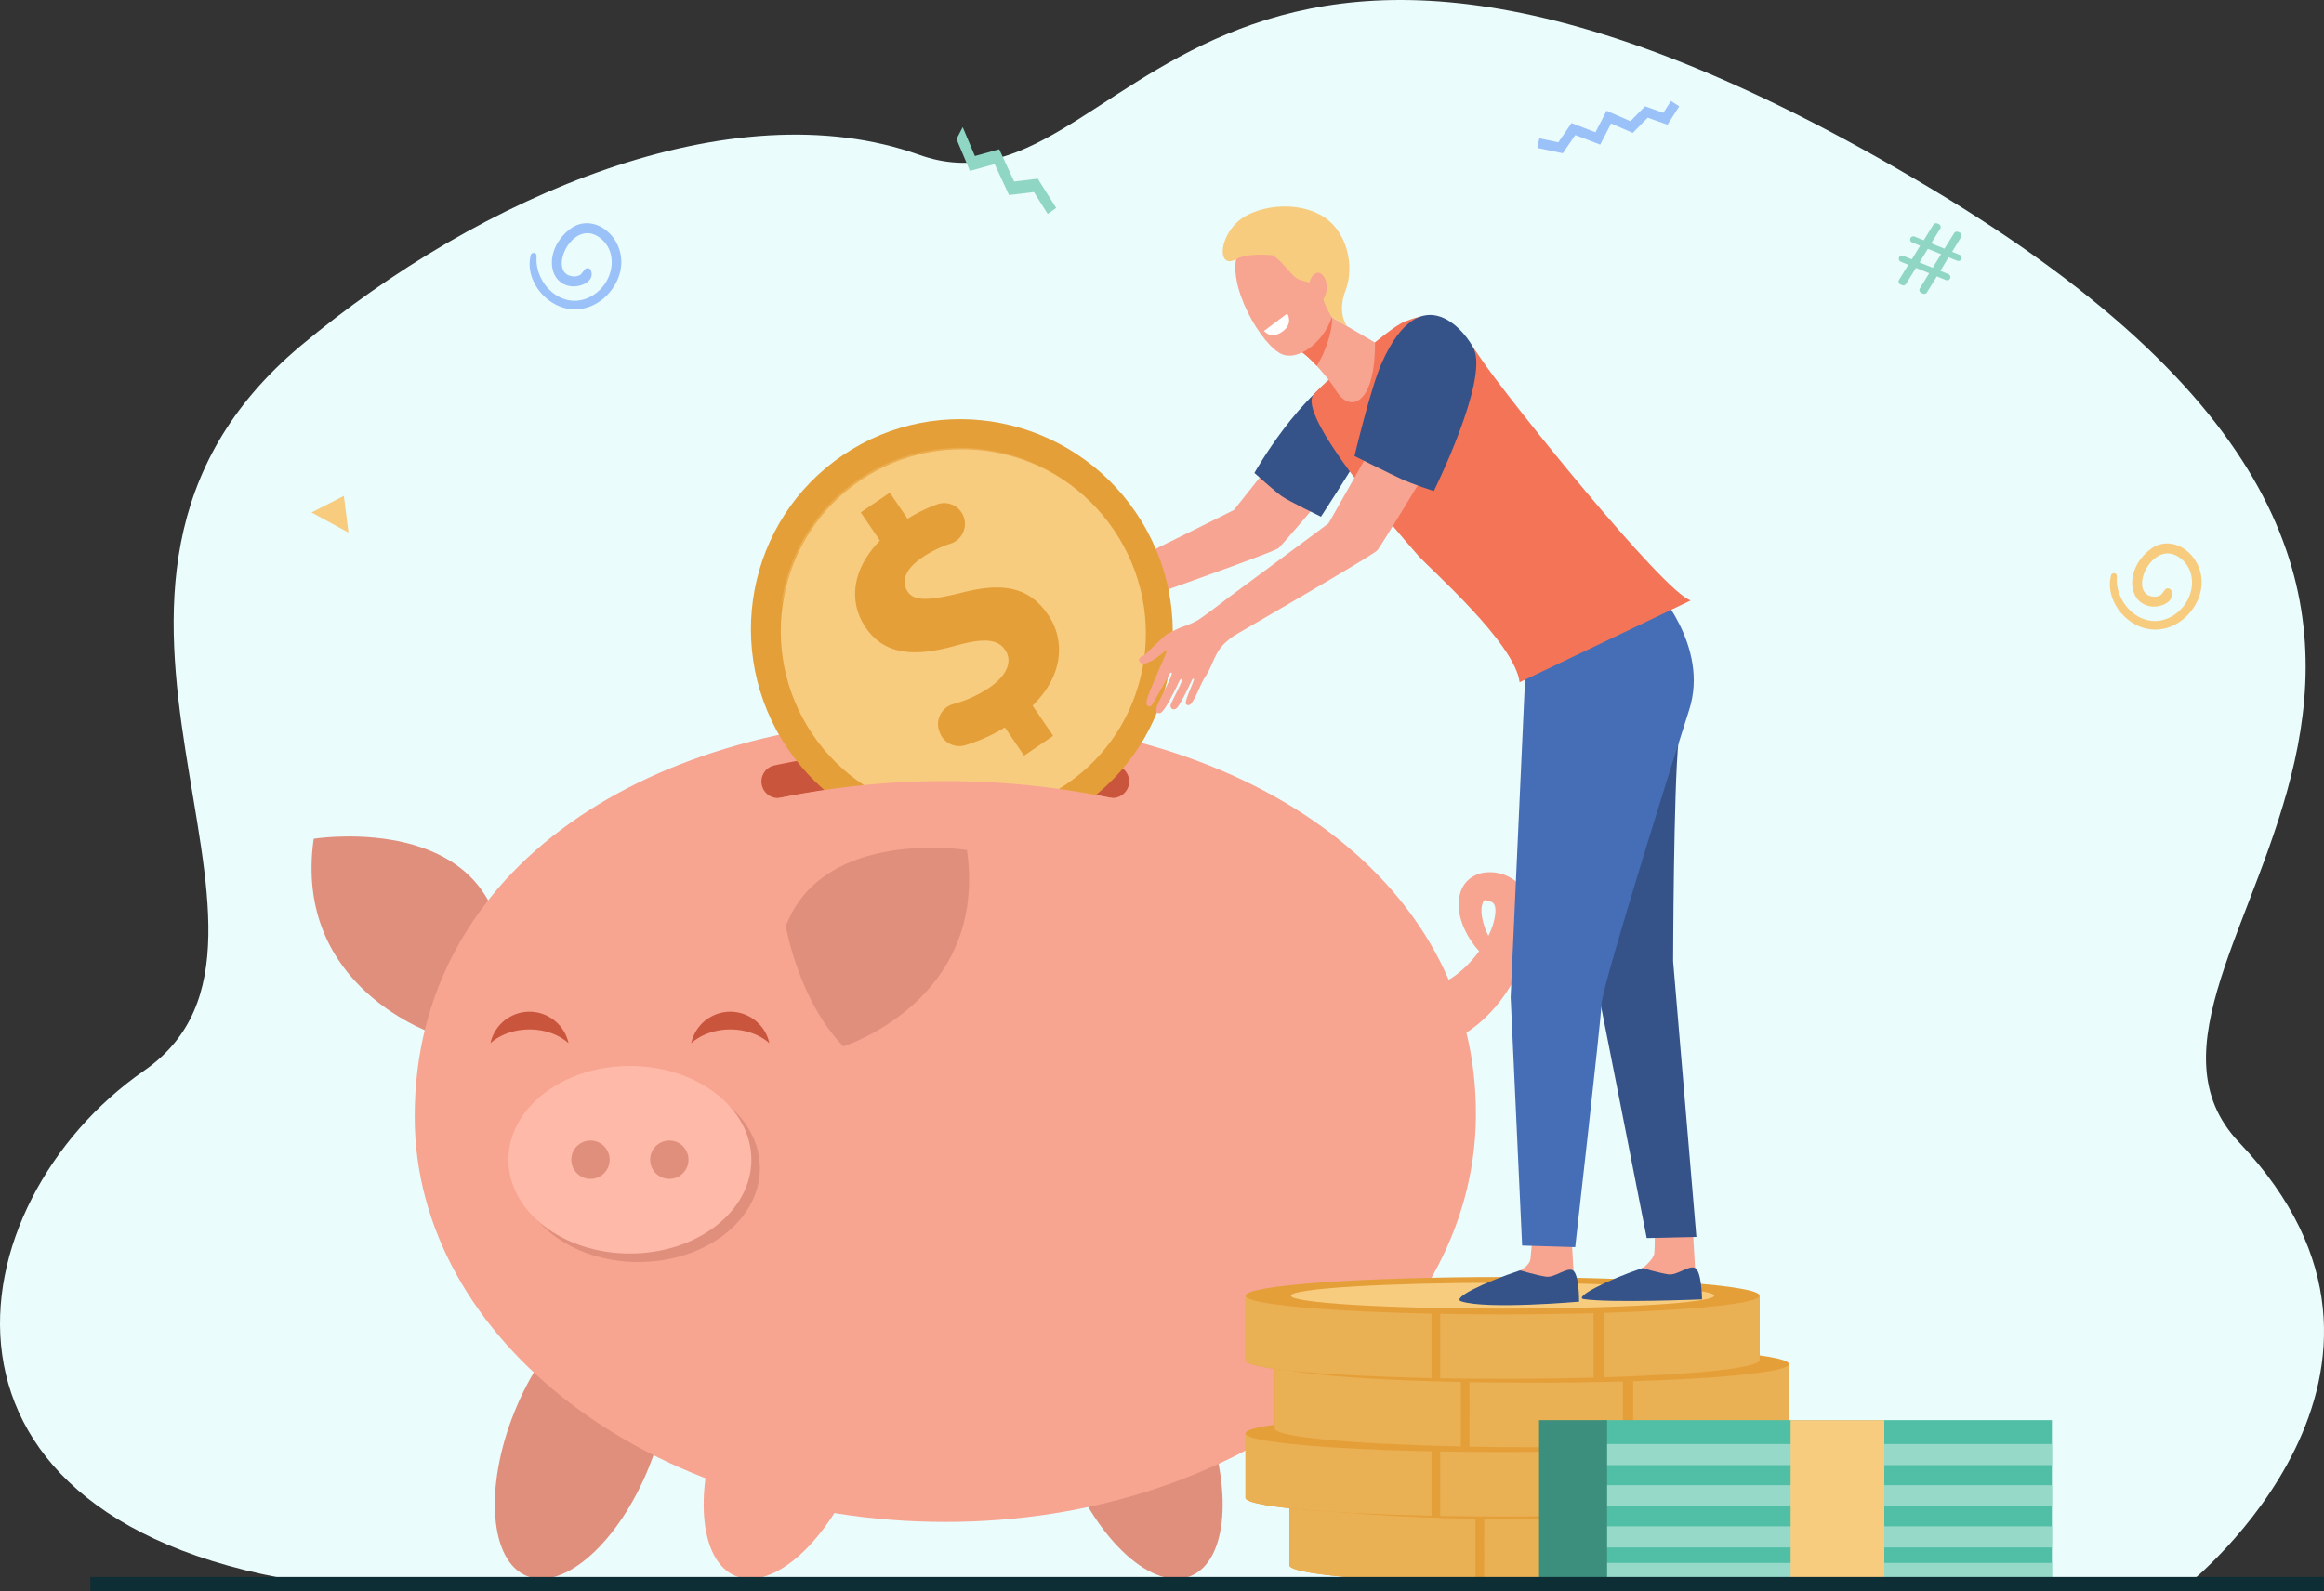 <svg xmlns="http://www.w3.org/2000/svg" viewBox="0 0 2469.99 1691.48"><rect x="0" y="0" width="2469.99" height="1691.48" fill="#333333" stroke="none"/><defs><style>.cls-1{isolation:isolate;}.cls-2{fill:#eafcfc;}.cls-3{fill:#f8a492;}.cls-4{fill:#e08f7d;}.cls-5{fill:#f7a491;}.cls-6{fill:#ffb9a8;}.cls-7{fill:#c9563c;}.cls-8{fill:#e59f39;}.cls-10,.cls-9{fill:#f7cc7f;}.cls-10{opacity:0.3;mix-blend-mode:multiply;}.cls-11{fill:#eab054;}.cls-12{fill:#50bfa5;}.cls-13{fill:#96d9c9;}.cls-14{fill:#3c8f7c;}.cls-15{fill:#355389;}.cls-16{fill:#466eb6;}.cls-17{fill:#f47458;}.cls-18{fill:#fff;}.cls-19{fill:#0e2e35;}.cls-20{fill:#8fd6c5;}.cls-21{fill:#9bc1f9;}</style></defs><title>saving_1</title><g class="cls-1"><g id="Vrstva_2" data-name="Vrstva 2"><g id="Layer_1" data-name="Layer 1"><path class="cls-2" d="M337.82,1684c-446-62.28-387.13-405.4-184.56-545.84S11.7,625.45,319.82,367.43C510.57,207.7,778.26,93.71,977.08,164.64c221.39,79,291.63-432.38,1072.76,34.35s146,821.88,330,1015.6c230.65,242.82-54,469.4-54,469.4Z"/><path class="cls-3" d="M1126.82,613.27c21.34,3.46,20.08,7,22.83,7.32,3.25.43,41.78-18.92,41.78-18.92s114-56.24,120-59.5l82.25-103.48,63.39,29.23s-92.51,110-98.36,114.87-169.24,62.14-183.45,67.66c0,0-14.32,13.1-23.59,21S1130,682.5,1127,684.3a103.09,103.09,0,0,1-25.11,8.81c-12.45,2.71-2.07-5.75-2.07-5.75s22-9.3,20.94-11c-.83-1.29-12.54,4.52-26.28,7.67-3.54.8-7,1.59-10.24,2.28-8.43,1.83-12.14-3-3.66-6.36a82,82,0,0,1,11.79-3.82c4.09-.85,7.52-3,10.83-4.26,6.56-2.49,11.38-4.23,11.13-4.46s.58-1.74-3.2-1c-4.54.89-13.71,5-20.51,5.75-3.86.43-11.85,1.85-11.85,1.85s-14.13,1.35-14.23-.63c-.21-4.33,8.49-6.75,13.84-6.64,3.37-1.72,11.82-3,11.82-3s16.4-6.47,15.44-8.9c-.37-1-10.3.52-20.83,1.24-11.14.76-19.21.76-19.8-1.39-.94-3.43,7.92-4.72,7.92-4.72s7.81-1.14,10.37-1.72c3-.69,11.81-3.45,11.81-3.45s30.15-11.07,29.06-13.3-6.06-6.88-8.19-6.87-5.93,2.13-8.06,2.14-6.7-.39-7-3.07,11.49-8.22,11.49-8.22S1120.66,612.27,1126.82,613.27Z"/><path class="cls-4" d="M525.9,972.63C486,867.32,333.39,891.71,333.39,891.71c-22.65,160.1,131.36,208.74,131.36,208.74C512.31,1051.81,525.9,972.63,525.9,972.63Z"/><ellipse class="cls-4" cx="618.25" cy="1530.33" rx="156.48" ry="77.28" transform="translate(-1032.23 1535.76) rotate(-68.19)"/><ellipse class="cls-5" cx="840.21" cy="1530.33" rx="156.48" ry="77.28" transform="translate(-892.74 1741.83) rotate(-68.19)"/><ellipse class="cls-5" cx="1429.1" cy="1530.33" rx="77.28" ry="156.48" transform="translate(-466.27 640.5) rotate(-21.81)"/><ellipse class="cls-4" cx="1207.15" cy="1530.33" rx="77.28" ry="156.48" transform="translate(-482.16 558.03) rotate(-21.81)"/><path class="cls-5" d="M1568.61,1187c-2,238-252.49,431-563.95,431s-563.94-193-563.94-431C440.72,920.45,693.2,763,1004.66,763S1570.81,929.32,1568.61,1187Z"/><ellipse class="cls-4" cx="678.52" cy="1241.99" rx="129.1" ry="99.71"/><ellipse class="cls-6" cx="669.47" cy="1232.93" rx="129.1" ry="99.71"/><circle class="cls-4" cx="627.57" cy="1232.93" r="20.38"/><circle class="cls-4" cx="711.37" cy="1232.93" r="20.38"/><path class="cls-5" d="M1664.26,1045.44a118.62,118.62,0,0,1-35.85-8.48,98.84,98.84,0,0,1-13.49-7A143.8,143.8,0,0,0,1626,992.7c2.06-13.79,1.7-28.7-4.38-41.51a42.09,42.09,0,0,0-12-15.26,42.71,42.71,0,0,0-16.21-7.51,45.32,45.32,0,0,0-13.39-1,32.58,32.58,0,0,0-18.26,7c-10.4,8.47-12.83,22.49-10.85,35.13s8,24.76,15.67,35c1.72,2.3,3.57,4.51,5.49,6.66a124.82,124.82,0,0,1-11.24,13.44c-9.24,9.57-20.24,17.93-32.76,22.68a50,50,0,0,1-17.79,3.47,33.42,33.42,0,0,1-8.34-.89c-1.73-.45-3.46-.9-5.2-1.3-.12.79-.23,1.59-.34,2.38q-2.62,18.46-5.26,36.93-2,14-4,28a145.33,145.33,0,0,0,19.24.15,105.41,105.41,0,0,0,21.48-4c26.37-7.68,48.91-25.3,65.67-46.74a172.81,172.81,0,0,0,17.34-27,109.93,109.93,0,0,0,21.65,6.18,129.63,129.63,0,0,0,33.1,1.06Zm-88-65.3c-1.62-6.31-2.74-13.87-.39-20.13.39-1,1-2.6,2.17-3,.73-.3,2.25.34,3,.49,1.5.31,2.87,1.07,4.36,1.41a4.21,4.21,0,0,1-.51-.12c5.53,1.86,4.67,10.67,4,15.07a69.45,69.45,0,0,1-5.91,18.69c-.36.79-.75,1.56-1.14,2.34A71.9,71.9,0,0,1,1576.3,980.14Z"/><path class="cls-7" d="M1179.14,848c-117-23.09-233.26-22.4-349,.09a17.5,17.5,0,0,1-20.86-17.18v-.08a17.5,17.5,0,0,1,13.89-17.14,877.44,877.44,0,0,1,363,0,17.51,17.51,0,0,1,13.9,17.14h0A17.51,17.51,0,0,1,1179.14,848Z"/><path class="cls-7" d="M562.75,1094.46c16.57,0,31.41,5.65,41.5,14.58a42.47,42.47,0,0,0-83,0C531.35,1100.11,546.19,1094.46,562.75,1094.46Z"/><path class="cls-7" d="M776.18,1094.46c16.56,0,31.41,5.65,41.5,14.58a42.47,42.47,0,0,0-83,0C744.77,1100.11,759.61,1094.46,776.18,1094.46Z"/><ellipse class="cls-8" cx="1022.28" cy="670.43" rx="223.59" ry="225.41" transform="translate(-200.11 688.04) rotate(-34.08)"/><ellipse class="cls-9" cx="1022.28" cy="670.43" rx="193.26" ry="194.84" transform="matrix(0.83, -0.56, 0.56, 0.83, -200.1, 688.26)"/><path class="cls-8" d="M1088.4,803.33l-20.4-30a175.76,175.76,0,0,1-42.36,19,22.05,22.05,0,0,1-26.88-13.7l-.48-1.32a22,22,0,0,1,14.79-28.74,128.31,128.31,0,0,0,38.24-17.38c18-12.24,25.56-27.56,17-40.18-8.16-12-23.41-12.69-52.13-4.69-41.48,11.61-75.25,11.51-96.07-19.1C901.2,639.45,906,604.37,935.2,574.77l-20.4-30,30.93-21,18.89,27.77a163.31,163.31,0,0,1,31.61-15.44,22,22,0,0,1,28,13.38h0a22.05,22.05,0,0,1-14,28.48,117.18,117.18,0,0,0-30.4,14.93c-20.5,14-21.12,27.29-15.11,36.13,7.09,10.41,22.64,9.52,56.33,1.37,46.56-12.3,73.51-5.25,92.83,23.15,19.1,28.08,15.54,65.58-16.45,96.58l21.9,32.18Z"/><path class="cls-10" d="M918.34,505.63A192.18,192.18,0,0,0,830,644.7a191.64,191.64,0,0,1,83.56-114.38c90.31-56.89,210.05-29.22,267.45,61.79a194.91,194.91,0,0,1,28.72,128.75,194.91,194.91,0,0,0-24-153.44C1128.4,476.41,1008.66,448.74,918.34,505.63Z"/><path class="cls-8" d="M1370.49,1596.32v67.82c0,11,122.31,19.85,273.19,19.85s273.19-8.89,273.19-19.85v-67.82Z"/><path class="cls-11" d="M1568.19,1683.22v-86.9h-197.7v67.82C1370.49,1673.2,1454,1680.84,1568.19,1683.22Z"/><path class="cls-11" d="M1577.39,1683.4c21.23.39,43.43.59,66.29.59,34.06,0,66.67-.45,96.74-1.28v-86.39h-163Z"/><path class="cls-11" d="M1751.37,1682.39c97.33-3,165.5-10.07,165.5-18.25v-67.82h-165.5Z"/><ellipse class="cls-8" cx="1643.68" cy="1595.6" rx="273.19" ry="19.85"/><ellipse class="cls-9" cx="1643.68" cy="1595.6" rx="224.97" ry="13.76"/><path class="cls-8" d="M1323.75,1524.55v67.82c0,11,122.31,19.85,273.19,19.85s273.19-8.88,273.19-19.85v-67.82Z"/><path class="cls-11" d="M1521.45,1611.46v-86.91h-197.7v67.82C1323.75,1601.43,1407.29,1609.08,1521.45,1611.46Z"/><path class="cls-11" d="M1530.65,1611.64c21.23.38,43.43.58,66.29.58,34.06,0,66.67-.45,96.74-1.28v-86.39h-163Z"/><path class="cls-11" d="M1704.63,1610.62c97.33-3,165.5-10.06,165.5-18.25v-67.82h-165.5Z"/><ellipse class="cls-8" cx="1596.94" cy="1523.83" rx="273.19" ry="19.85"/><path class="cls-9" d="M1821.91,1523.83c0,7.6-100.72,13.77-225,13.77s-225-10.72-225-18.33,100.72-9.2,225-9.2S1821.91,1516.23,1821.91,1523.83Z"/><path class="cls-8" d="M1354.89,1450.88v67.82c0,11,122.31,19.85,273.19,19.85s273.19-8.89,273.19-19.85v-67.82Z"/><path class="cls-11" d="M1552.59,1537.78v-86.9h-197.7v67.82C1354.89,1527.76,1438.43,1535.4,1552.59,1537.78Z"/><path class="cls-11" d="M1561.79,1538c21.23.39,43.43.59,66.29.59,34.06,0,66.67-.45,96.74-1.28v-86.39h-163Z"/><path class="cls-11" d="M1735.77,1537c97.33-3,165.5-10.07,165.5-18.25v-67.82h-165.5Z"/><ellipse class="cls-8" cx="1628.08" cy="1450.16" rx="273.19" ry="19.85"/><ellipse class="cls-9" cx="1628.08" cy="1450.16" rx="224.97" ry="13.76"/><path class="cls-8" d="M1323.75,1378.21V1446c0,11,122.31,19.86,273.19,19.86s273.19-8.89,273.19-19.86v-67.82Z"/><path class="cls-11" d="M1521.45,1465.12v-86.91h-197.7V1446C1323.75,1455.09,1407.29,1462.74,1521.45,1465.12Z"/><path class="cls-11" d="M1530.65,1465.3c21.23.38,43.43.59,66.29.59,34.06,0,66.67-.46,96.74-1.29v-86.39h-163Z"/><path class="cls-11" d="M1704.63,1464.28c97.33-3,165.5-10.06,165.5-18.25v-67.82h-165.5Z"/><ellipse class="cls-8" cx="1596.94" cy="1377.49" rx="273.19" ry="19.85"/><ellipse class="cls-9" cx="1596.94" cy="1377.49" rx="224.97" ry="13.76"/><rect class="cls-12" x="1702.21" y="1509.8" width="478.6" height="174.19"/><rect class="cls-13" x="1702.21" y="1535.19" width="478.6" height="22.41"/><rect class="cls-13" x="1702.21" y="1578.96" width="478.6" height="22.41"/><rect class="cls-13" x="1702.21" y="1622.73" width="478.6" height="22.41"/><rect class="cls-13" x="1702.21" y="1661.58" width="478.6" height="22.41"/><rect class="cls-9" x="1903.11" y="1509.8" width="99.54" height="174.19"/><rect class="cls-14" x="1635.74" y="1509.8" width="72.28" height="174.19"/><path class="cls-5" d="M1179.14,883.7c-58.32-11.51-121.56,26.86-179.56,26.93-58.33.07-111.41-38.11-169.44-26.84a17.5,17.5,0,0,1-20.86-17.18v-.08a17.51,17.51,0,0,1,13.89-17.14,877.44,877.44,0,0,1,363,0,17.52,17.52,0,0,1,13.9,17.14h0A17.51,17.51,0,0,1,1179.14,883.7Z"/><path class="cls-4" d="M835.17,984.62c40-105.31,192.51-80.92,192.51-80.92,22.65,160.1-131.36,208.74-131.36,208.74C848.76,1063.8,835.17,984.62,835.17,984.62Z"/><path class="cls-15" d="M1333.22,502.78s20.52,18.64,29.06,24.78c7.09,5.1,41.67,21.75,41.67,21.75s34.4-52.67,49.44-79.09c18.25-32,30.88-79.7,26.57-81-12.11-3.63-28.76-5.85-44.14,1.21C1382.59,414.87,1333.22,502.78,1333.22,502.78Z"/><path class="cls-5" d="M1670,1310.15s2.28,40.33,2.29,40.41c.84,5.12,4.13,17.77,4.13,22.43,0,17.48-77.58-14.85-60.19-22.6,1.57-.7,9.82-6,10.34-12,.79-9.17,2.82-27.72,2.82-27.72Z"/><path class="cls-15" d="M1615.52,1350.57s18.21,5.35,27.54,6.68,21.63-9.92,28.22-6.88c7.27,3.35,7,33.48,7,33.48s-97.67,8.58-125.14-.29C1542.24,1380,1578.28,1363,1615.52,1350.57Z"/><path class="cls-5" d="M1799.22,1308.06s2.28,40.33,2.29,40.41c.84,5.12,4.13,17.77,4.13,22.43,0,17.48-77.58-14.85-60.19-22.6,1.57-.7,12.26-10,12.78-15.91.8-9.17.38-23.76.38-23.76Z"/><path class="cls-15" d="M1745.64,1348.14s18.22,5.35,27.54,6.68,21.63-9.92,28.23-6.88c7.26,3.35,7.55,33.48,7.55,33.48s-97,4-125.71-.29C1671.94,1379.44,1708.41,1360.6,1745.64,1348.14Z"/><path class="cls-15" d="M1776.21,667.52s13.15,68,7.79,119.61-5.78,234.82-5.78,234.82L1802.94,1315l-52.79,1.23s-57.52-293-56.45-285.52-19.29-206.33-19.29-206.33L1743,661.07Z"/><path class="cls-16" d="M1757.82,623.59s59.56,62.73,37.4,131.26c-8.89,27.52-91.9,290.47-93,312s-28.07,259-28.07,259l-56.41-1.69-12.2-264.12,16.12-355.87,34.24-60Z"/><path class="cls-17" d="M1396.21,419.4c19.5-21.76,62-52.73,62-52.73s25.29-21.6,35.6-25.15c15.17-5.24,41.16-19.19,78.75,37.78,26.91,40.77,196.65,251.87,224.52,259l-182,87.05c-5-41.58-94.92-120.13-107.86-134.78C1478.28,557.79,1377.74,440,1396.21,419.4Z"/><path class="cls-5" d="M1404.69,331l56.68,33.18s1.6,48.39-16.93,60.95c-15.55,10.55-27.38-14.76-27.38-14.76S1396,381.11,1380,372,1404.69,331,1404.69,331Z"/><path class="cls-17" d="M1414.2,352.24c-2.13,10.1-7.07,24.69-14.71,36.71-6.25-6.75-13.26-13.38-19.52-16.94-7.39-4.2-2.69-13.26,4.51-21.81,10.17-10.59,20.21-19.25,20.21-19.25l10.89,6.37C1416.29,341.46,1414.91,348.88,1414.2,352.24Z"/><path class="cls-5" d="M1375.17,247.78c.95-1.18,47.54,56.83,41.8,84s-33.91,52-53.49,45.21c-21.66-7.55-61.92-75.84-47.48-109S1375.17,247.78,1375.17,247.78Z"/><path class="cls-9" d="M1324.15,229.49c20.31-11.3,53.44-14.54,78.2-1.58,30.44,15.93,37.37,56,27.84,80.49s1.39,38.29,1.39,38.29l-16.15-9.43s-9.43-14.72-10.66-26.46-18.35-9.65-26.71-15c-6.43-4.1-14.64-17.42-25-24.33,0,0-26.21-3.21-39.1,4C1291.93,287.85,1295.05,245.67,1324.15,229.49Z"/><path class="cls-5" d="M1391.16,305.6c-.15,8.7,4,15.83,9.18,15.91s9.58-6.9,9.73-15.6-4-15.82-9.18-15.91S1391.31,296.9,1391.16,305.6Z"/><path class="cls-18" d="M1343.43,351.79l24.67-18.45s6.52,10-4.09,18.4C1351.08,362,1343.43,351.79,1343.43,351.79Z"/><path class="cls-3" d="M1281.48,718.72c6.18-9,8.87-22.06,17.41-32,2.87-3.34,7.44-7.1,12.64-10.85,41.1-24,148.17-86,152.33-90.84,4.94-5.7,78-127.11,78-127.11l-65.64-14.88-64.13,113.26c-5.36,4.25-107.17,79.5-107.17,79.5s-20.24,15.81-31.31,23.22a87.77,87.77,0,0,1-15.76,7c-6,2.08-17.35,7.75-19.65,9.77-2.68,2.36-8,7.39-11.21,10.46s-7,6.54-8.53,8.37c-.9,1.11-3.72,2.64-5.78,3.67a3.79,3.79,0,0,0,.63,7c3.11.88,7.32-1.07,9.94-2.3,7.36-3.46,16.37-12.82,16.85-11.67s-8.67,21.18-9.57,23.54-11.4,25.7-11.93,30.91,2.59,6.4,4.93,4.5c2-1.64,18.89-32.81,18.89-32.81s2.16-4,3-1.7-14.43,30.6-15.92,35.26-.31,8.46,4,6.83c5.23-2,19.67-33.23,19.67-33.23s1.88-3.89,3.17-2.54-12.12,25.25-12.27,28,2.34,5.47,6,3.17c4.26-2.71,16.92-30.72,16.92-30.72s1.56-1.85,2-.55-9.48,22.48-8.74,25.58a2.5,2.5,0,0,0,3,2.08C1268.44,749.68,1275.3,727.74,1281.48,718.72Z"/><path class="cls-15" d="M1523.9,522.06s-21.37-6.8-35.08-13.08c-9.18-4.2-49.23-24.13-49.23-24.13s17.26-72.84,28.94-99c42.83-96.11,91.52-29.83,98.12-14.38C1581.42,406,1523.9,522.06,1523.9,522.06Z"/><rect class="cls-19" x="96.09" y="1676.5" width="2373.76" height="14.98"/><polygon class="cls-20" points="1016.56 147.82 1030.83 181.69 1057.13 174.41 1072.38 207.34 1098.87 204.17 1113.5 227.42 1122.52 221.07 1102.96 189.97 1077.85 192.98 1061.99 158.72 1036.12 165.88 1023.19 135.19 1016.56 147.82"/><polygon class="cls-21" points="1772.22 132.58 1751.19 125.12 1735.29 141.32 1712.31 131.28 1700.71 153.77 1674.22 143.57 1660.98 162.95 1633.9 157.29 1636.01 147.06 1656.26 151.29 1670.23 130.83 1695.69 140.64 1707.49 117.77 1732.85 128.85 1748.38 113.03 1767.87 119.95 1775.89 107.42 1784.71 113.08 1772.22 132.58"/><path class="cls-9" d="M2243.56,612.07c-5.67,23.24,11.39,47.78,33.28,55,22.67,7.52,45.66-4.57,56.85-24.83,22.06-39.95-19.27-80.18-48.17-58.31-27,20.42-24.83,57,.46,60.78,9.55,1.42,26.09-4.31,21.71-16.78-1-2.79-4.85-3.17-6.62-1-3.84,4.77-3.62,5-5.25,6a13.16,13.16,0,0,1-8.64,1.16c-25.69-4.26.17-60.65,28.42-41.87,15.51,10.31,17.61,30,9.37,45.69-7.93,15.1-24.7,25.23-41.82,21.56-20.45-4.39-35-25.94-33.28-46.48a3.19,3.19,0,0,0-6.31-.94Z"/><path class="cls-21" d="M564,271.58c-5.68,23.24,11.39,47.78,33.27,55.05,22.67,7.52,45.66-4.57,56.85-24.83,22.07-39.95-19.26-80.18-48.16-58.31-27,20.42-24.83,57,.46,60.78,9.54,1.42,26.09-4.31,21.71-16.78-1-2.79-4.85-3.17-6.62-1-3.85,4.77-3.63,5-5.25,5.95a13.17,13.17,0,0,1-8.64,1.16c-25.69-4.26.17-60.65,28.42-41.87,15.5,10.31,17.61,30,9.37,45.69-7.93,15.1-24.71,25.23-41.83,21.56-20.45-4.39-34.95-25.94-33.27-46.48a3.19,3.19,0,0,0-6.31-.94Z"/><polygon class="cls-9" points="331.12 544.84 370.37 566.17 365.47 527.18 331.12 544.84"/><path class="cls-20" d="M2018.33,297.55l9.89-16.07-8-3.22a3.42,3.42,0,0,1-1.87-4.43h0a3.41,3.41,0,0,1,4.43-1.87l9.16,3.72,8.84-14.43-8.48-3.44a3.4,3.4,0,0,1-1.87-4.43h0a3.39,3.39,0,0,1,4.42-1.87l9.7,3.94,10.27-16.53a3.4,3.4,0,0,1,4.16-1.35l1.49.6a3.4,3.4,0,0,1,1.62,4.92l-9.56,15.59,14.07,5.71,10.27-16.53a3.4,3.4,0,0,1,4.16-1.35l1.62.65a3.4,3.4,0,0,1,1.62,4.93l-9.55,15.59,7.94,3.22a3.38,3.38,0,0,1,1.87,4.42h0a3.38,3.38,0,0,1-4.42,1.87l-9.16-3.71L2062.29,288l8.48,3.44a3.4,3.4,0,0,1,1.87,4.43h0a3.39,3.39,0,0,1-4.42,1.87l-9.7-3.94L2048,310.81a3.4,3.4,0,0,1-4.17,1.36l-1.73-.7a3.4,3.4,0,0,1-1.62-4.93l9.89-16.07-14.07-5.7-10.49,17a3.4,3.4,0,0,1-4.17,1.37l-1.73-.71A3.38,3.38,0,0,1,2018.33,297.55Zm35.84-12.88,8.84-14.43-14.06-5.7L2040.1,279Z"/></g></g></g></svg>